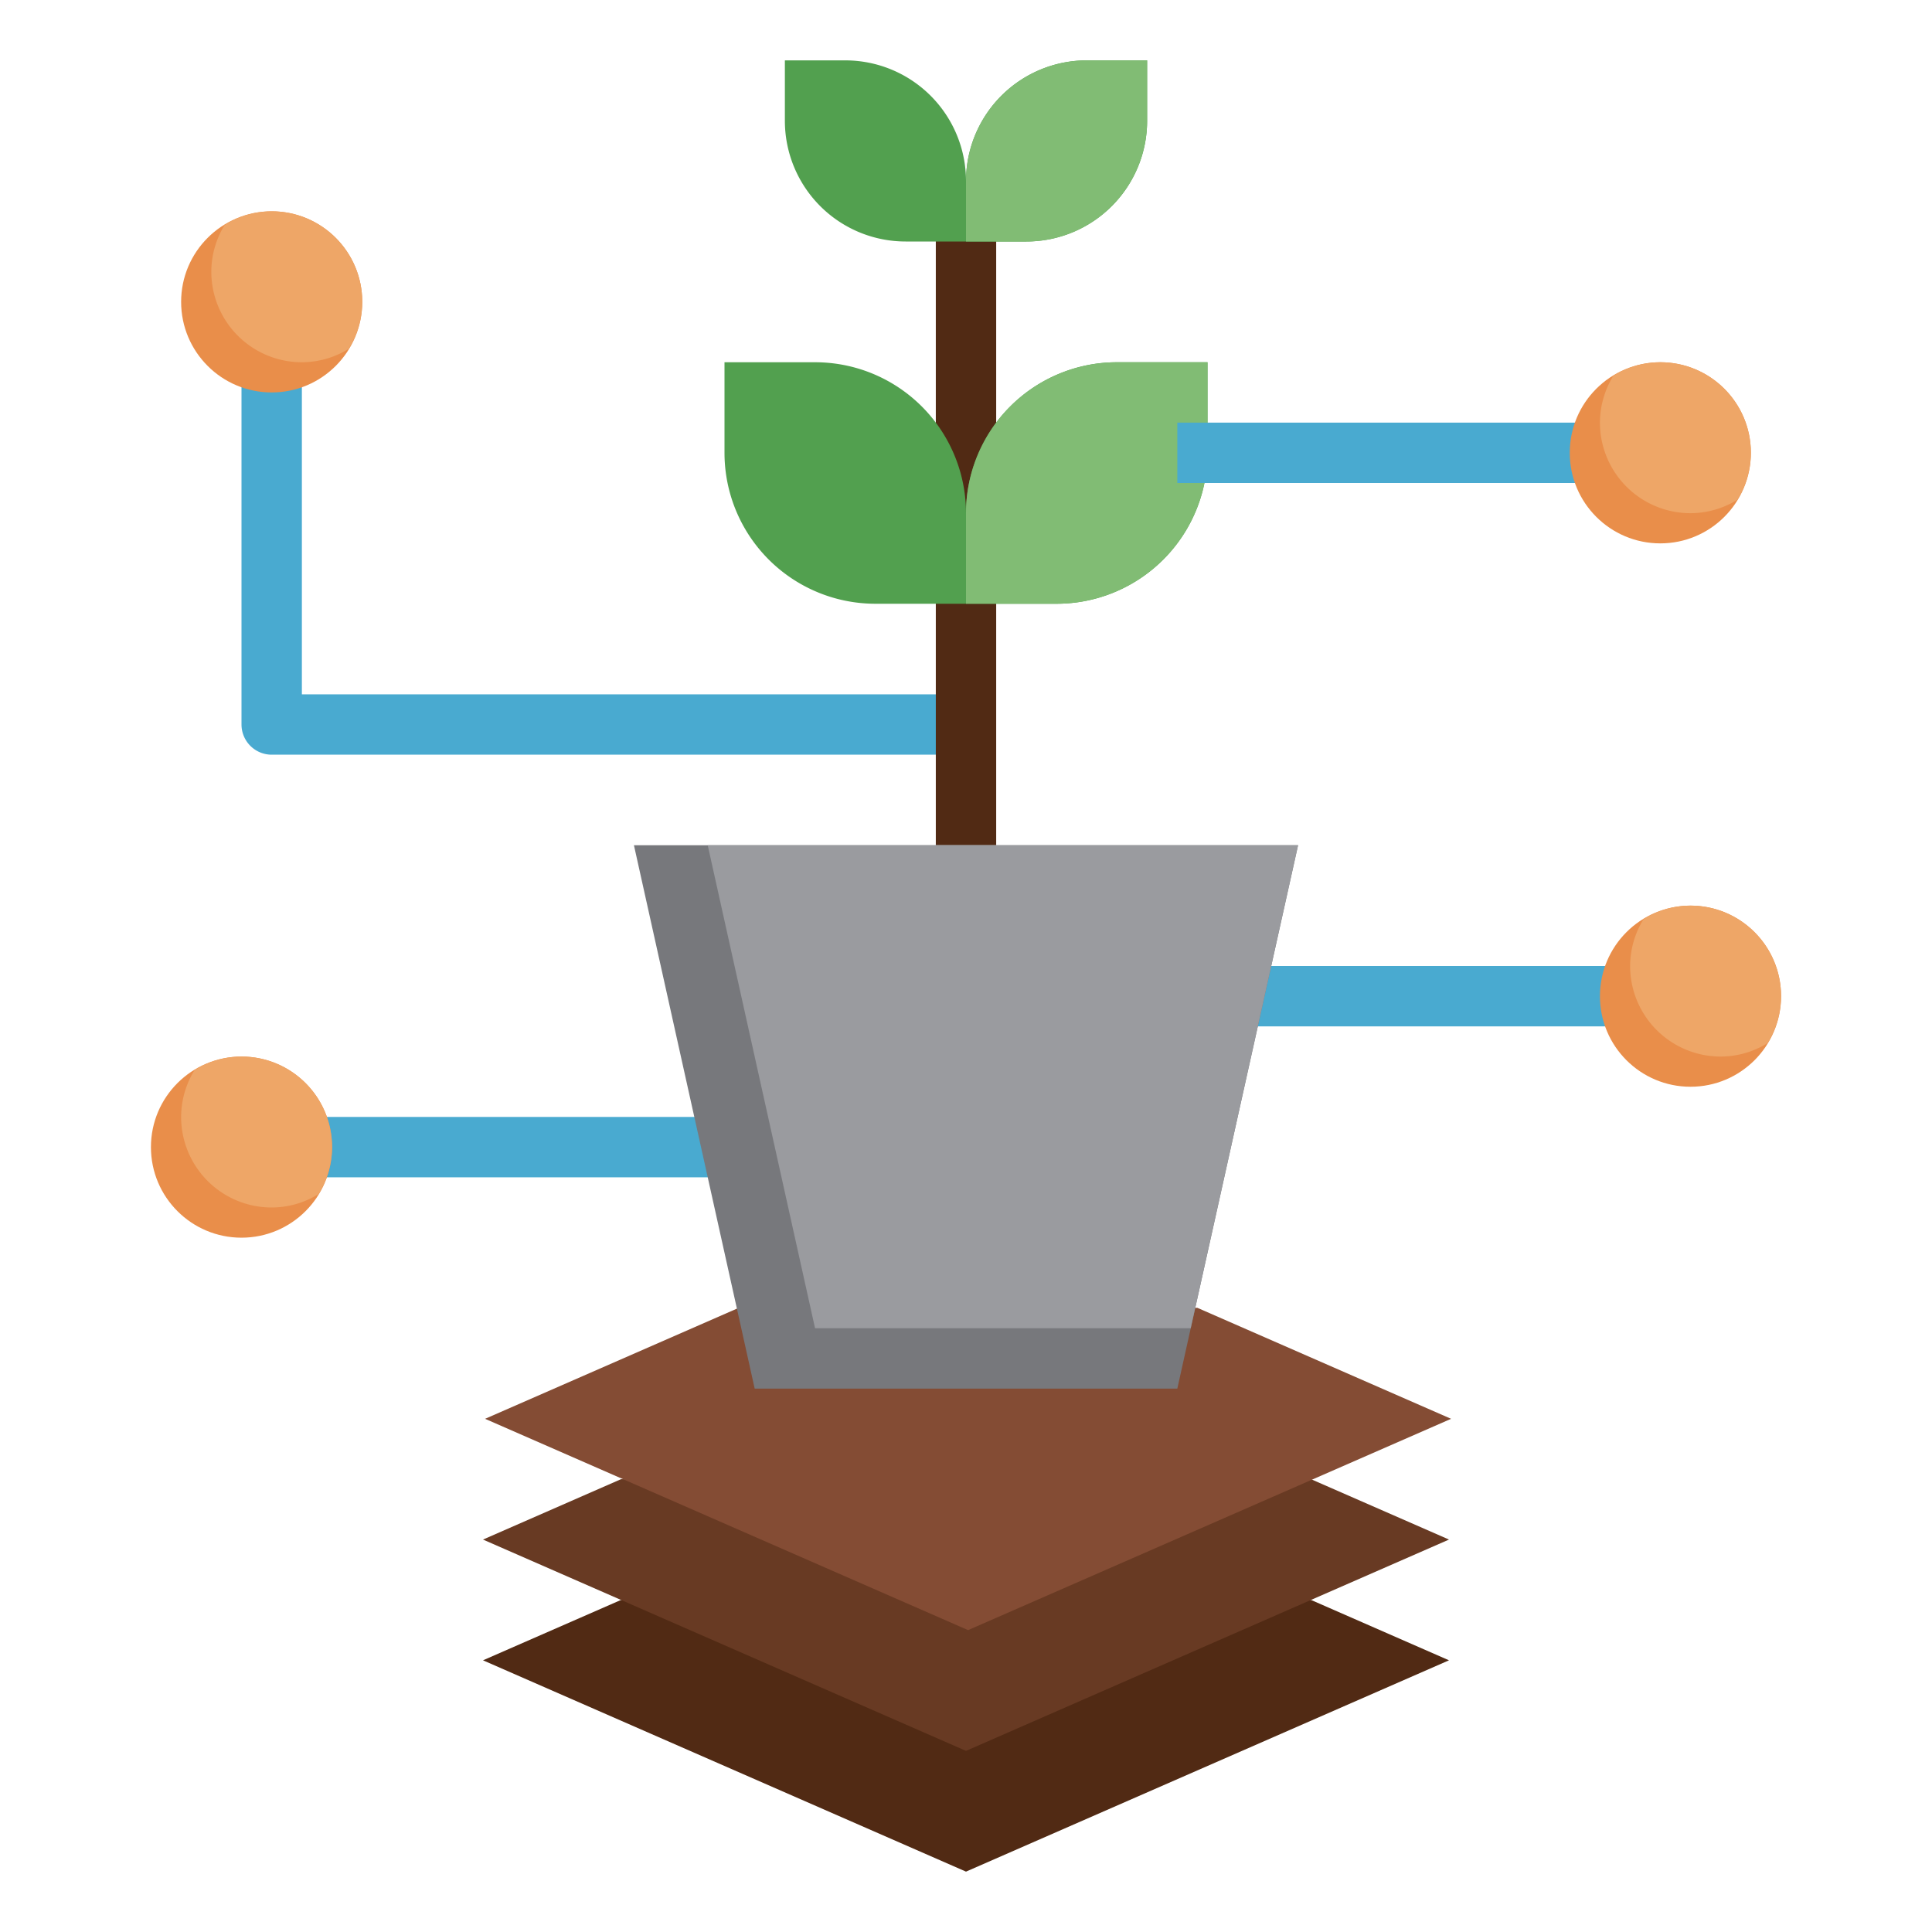 <svg xmlns="http://www.w3.org/2000/svg" viewBox="0 0 64 64" id="plant-analysis">
  <polyline fill="#512a14" points="20.571 53 16 55 32 62 48 55 43.429 53"></polyline>
  <polyline fill="#683a23" points="20.571 49 16 51 32 58 48 51 43.429 49"></polyline>
  <polyline fill="#844c34" points="24.474 43.323 16.069 47 32.069 54 48.069 47 39.664 43.323"></polyline>
  <path fill="#49aad0" d="M9,25a1,1,0,0,1-1-1V11h2V23H32v2Z"></path>
  <rect width="2" height="21" x="31" y="7" fill="#512a14"></rect>
  <path fill="#52a04f" d="M32 17a5 5 0 0 0-5-5H24v3a5 5 0 0 0 5 5h6a5 5 0 0 0 5-5V12H37A5 5 0 0 0 32 17zM32 6a4 4 0 0 0-4-4H26V4a4 4 0 0 0 4 4h4a4 4 0 0 0 4-4V2H36A4 4 0 0 0 32 6z"></path>
  <path fill="#81bc74" d="M37 12a5 5 0 0 0-5 5v3h3a5 5 0 0 0 5-5V12zM38 4V2H36a4 4 0 0 0-4 4V8h2A4 4 0 0 0 38 4z"></path>
  <rect width="15" height="2" x="39" y="14" fill="#49aad0"></rect>
  <rect width="14" height="2" x="41" y="32" fill="#49aad0"></rect>
  <rect width="15" height="2" x="10" y="37" fill="#49aad0"></rect>
  <circle cx="9" cy="10" r="3" fill="#e98e4a"></circle>
  <polygon fill="#77787c" points="39 46 25 46 21 28 43 28 39 46"></polygon>
  <polygon fill="#9a9b9f" points="39.444 44 43 28 23.444 28 27 44 39.444 44"></polygon>
  <path fill="#eea667" d="M9,7a2.965,2.965,0,0,0-1.554.446A2.965,2.965,0,0,0,7,9a3,3,0,0,0,3,3,2.965,2.965,0,0,0,1.554-.446A2.965,2.965,0,0,0,12,10,3,3,0,0,0,9,7Z"></path>
  <circle cx="8" cy="38" r="3" fill="#e98e4a"></circle>
  <path fill="#eea667" d="M8,35a2.965,2.965,0,0,0-1.554.446A2.965,2.965,0,0,0,6,37a3,3,0,0,0,3,3,2.965,2.965,0,0,0,1.554-.446A2.965,2.965,0,0,0,11,38,3,3,0,0,0,8,35Z"></path>
  <circle cx="56" cy="33" r="3" fill="#e98e4a"></circle>
  <path fill="#eea667" d="M56,30a2.965,2.965,0,0,0-1.554.446A2.965,2.965,0,0,0,54,32a3,3,0,0,0,3,3,2.965,2.965,0,0,0,1.554-.446A2.965,2.965,0,0,0,59,33,3,3,0,0,0,56,30Z"></path>
  <circle cx="55" cy="15" r="3" fill="#e98e4a"></circle>
  <path fill="#eea667" d="M55,12a2.965,2.965,0,0,0-1.554.446A2.965,2.965,0,0,0,53,14a3,3,0,0,0,3,3,2.965,2.965,0,0,0,1.554-.446A2.965,2.965,0,0,0,58,15,3,3,0,0,0,55,12Z"></path>
</svg>
